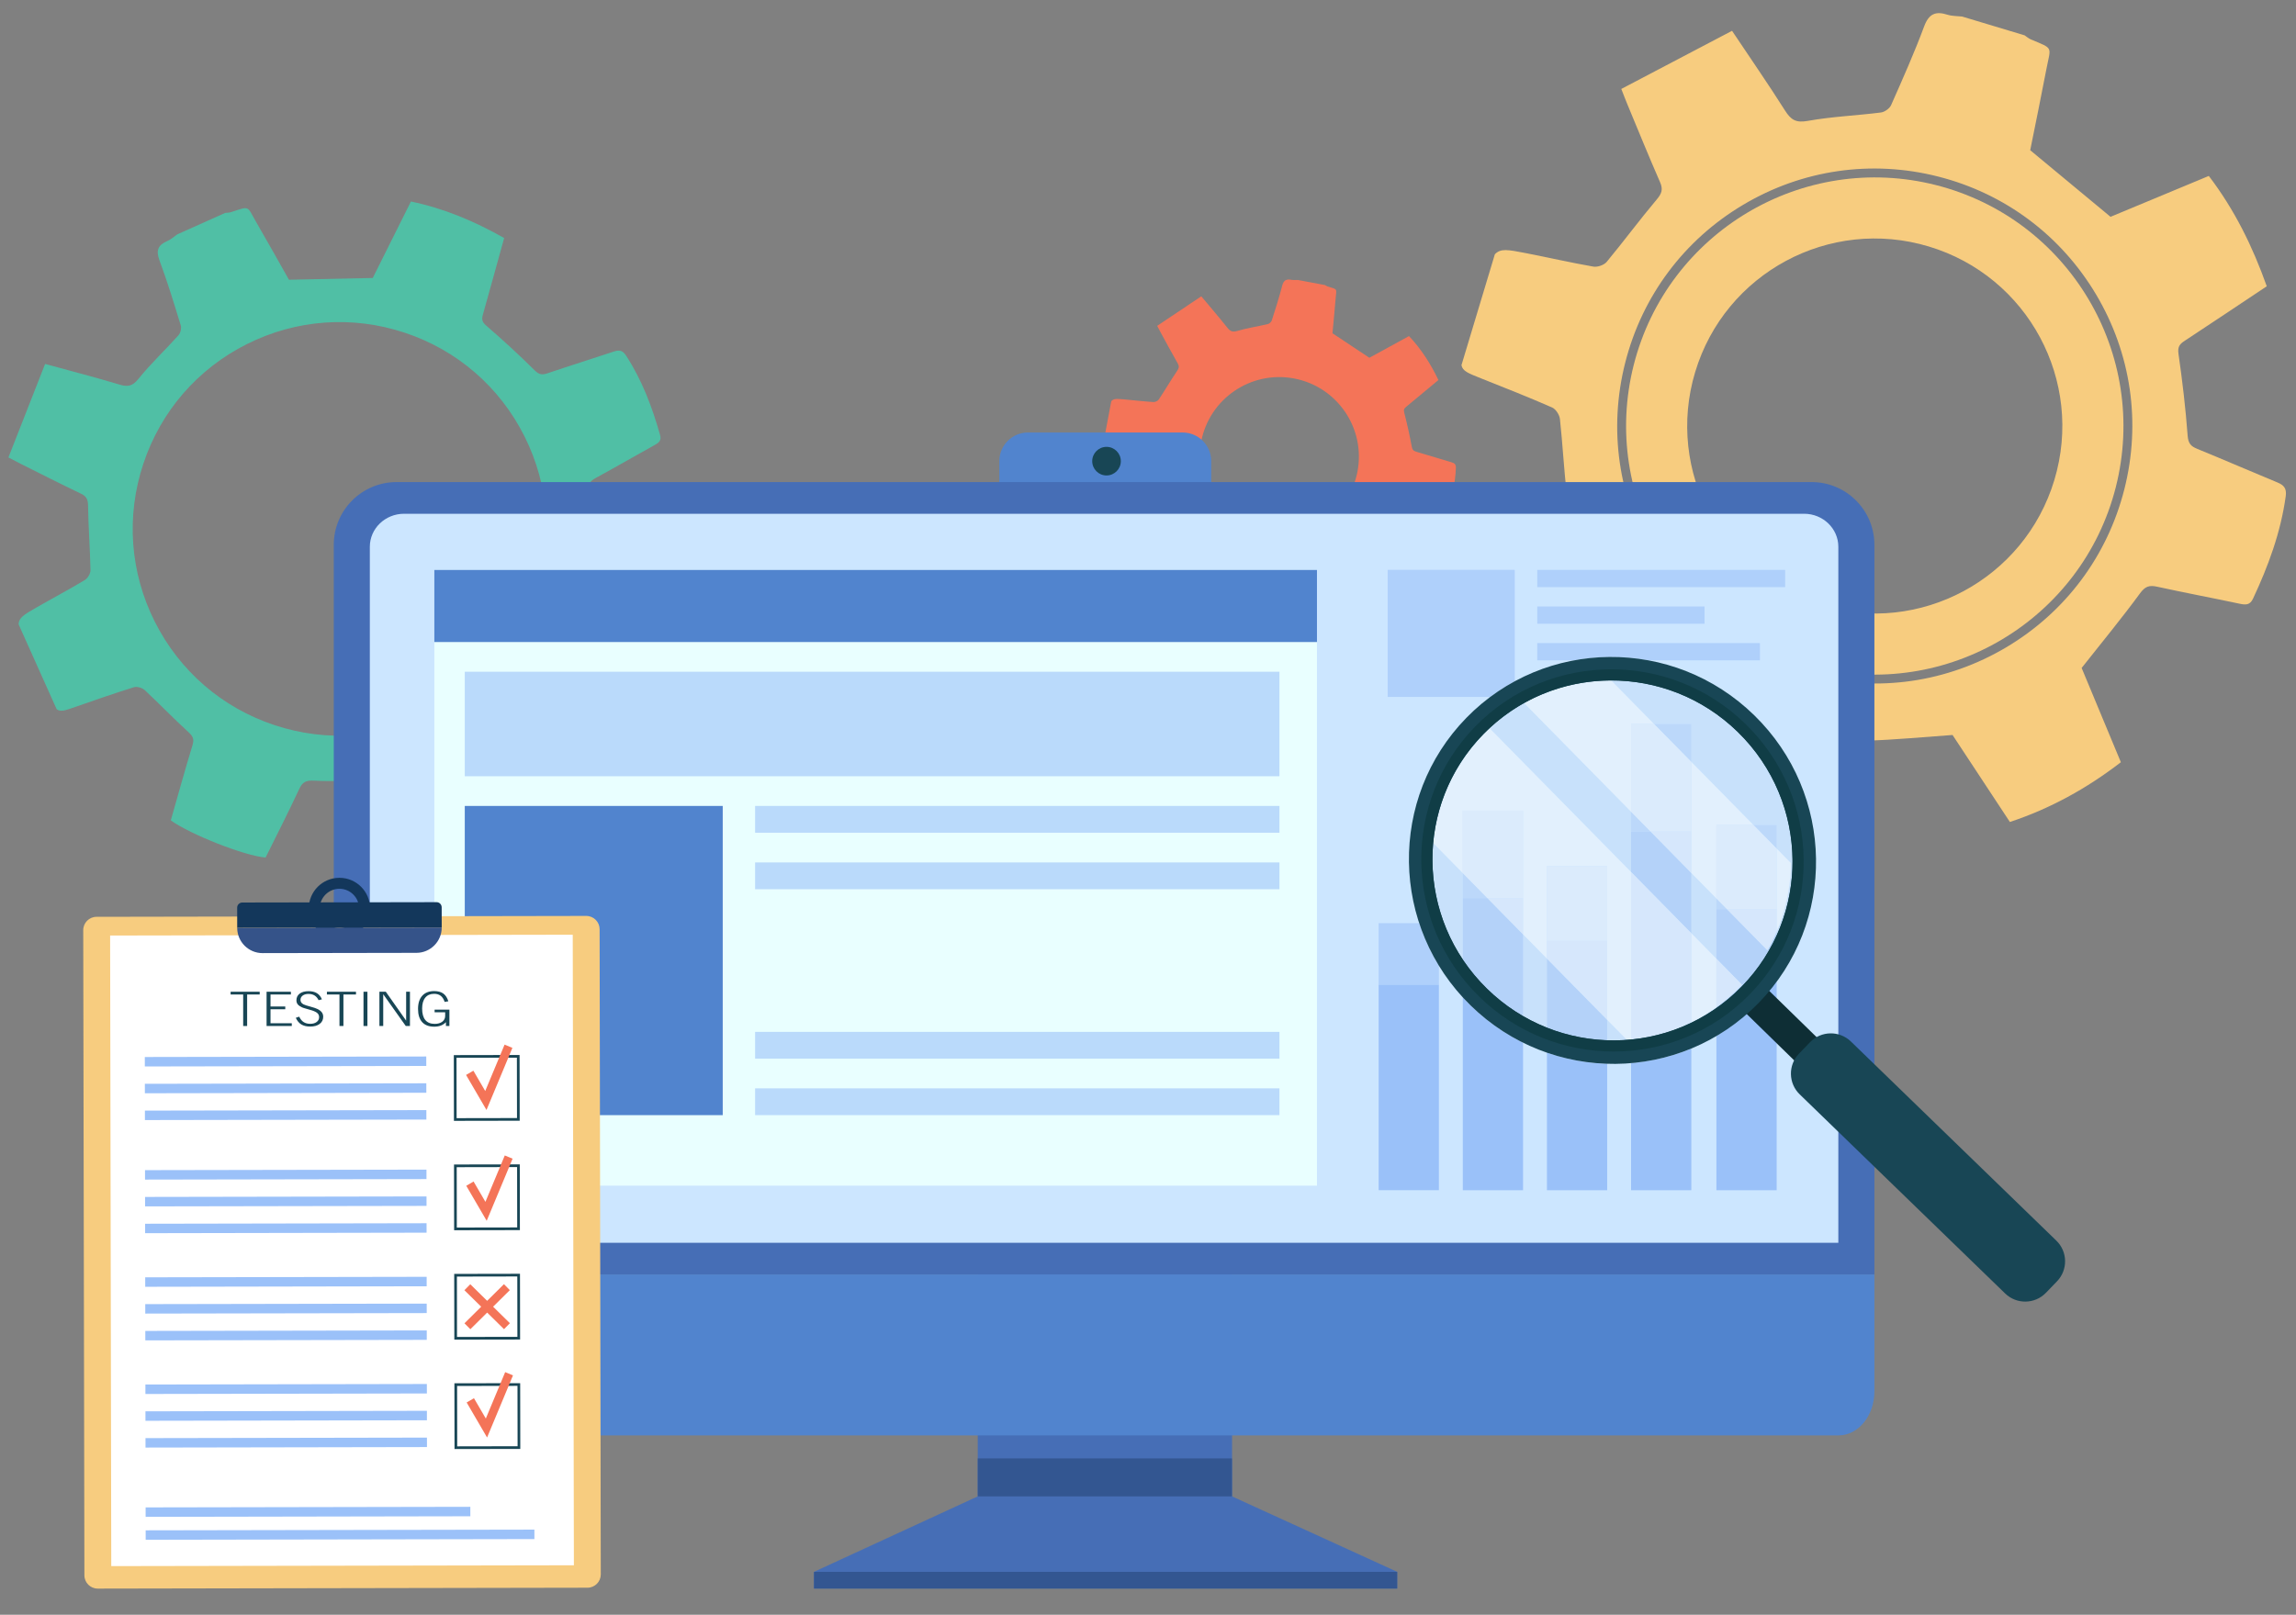 <?xml version="1.0" encoding="UTF-8"?>
<!DOCTYPE svg PUBLIC "-//W3C//DTD SVG 1.1//EN" "http://www.w3.org/Graphics/SVG/1.1/DTD/svg11.dtd">
<!-- Creator: CorelDRAW 2020 (64-Bit) -->
<svg xmlns="http://www.w3.org/2000/svg" xml:space="preserve" width="1002.95mm" height="705.556mm" version="1.1" style="shape-rendering:geometricPrecision; text-rendering:geometricPrecision; image-rendering:optimizeQuality; fill-rule:evenodd; clip-rule:evenodd"
viewBox="0 0 100294.72 70555.56"
 xmlns:xlink="http://www.w3.org/1999/xlink"
 xmlns:xodm="http://www.corel.com/coreldraw/odm/2003">
 <rect x="0" y="0" width="100294.72" height="70555.56" fill="#808080" stroke="none"/>
 <defs>
  <style type="text/css">
   <![CDATA[
    .fil16 {fill:#0E2E35;fill-rule:nonzero}
    .fil23 {fill:#103D46;fill-rule:nonzero}
    .fil13 {fill:#13375B;fill-rule:nonzero}
    .fil6 {fill:#184655;fill-rule:nonzero}
    .fil5 {fill:#335691;fill-rule:nonzero}
    .fil14 {fill:#355389;fill-rule:nonzero}
    .fil4 {fill:#466EB6;fill-rule:nonzero}
    .fil1 {fill:#50BFA5;fill-rule:nonzero}
    .fil3 {fill:#5184CE;fill-rule:nonzero}
    .fil10 {fill:#9AC1F9;fill-rule:nonzero}
    .fil15 {fill:#9BC1F9;fill-rule:nonzero}
    .fil9 {fill:#AFD0FB;fill-rule:nonzero}
    .fil19 {fill:#B4D2F9;fill-rule:nonzero}
    .fil11 {fill:#BADAFB;fill-rule:nonzero}
    .fil18 {fill:#BCD8FA;fill-rule:nonzero}
    .fil17 {fill:#C8E1FB;fill-rule:nonzero}
    .fil7 {fill:#CCE6FF;fill-rule:nonzero}
    .fil22 {fill:#D6E7FC;fill-rule:nonzero}
    .fil21 {fill:#DBEBFC;fill-rule:nonzero}
    .fil20 {fill:#E2F0FD;fill-rule:nonzero}
    .fil8 {fill:#E9FFFF;fill-rule:nonzero}
    .fil2 {fill:#F47458;fill-rule:nonzero}
    .fil0 {fill:#F7CC7F;fill-rule:nonzero}
    .fil12 {fill:white;fill-rule:nonzero}
   ]]>
  </style>
 </defs>
 <g id="Layer_x0020_1">
  <path class="fil0" d="M74049.55 16254.32l0.74 -0.07c1303.05,-4332.31 5872.24,-6787.56 10204.85,-5483.92 4332.62,1303.79 6787.41,5872.68 5483.63,10205.07l0 0c-1303.79,4332.39 -5872.25,6787.64 -10204.85,5483.92 -4332.62,-1303.64 -6787.41,-5872.61 -5484.37,-10205zm-2682.49 -314.74c-1475.1,5804.82 2047.65,11727.42 7852.4,13202.52 5804.76,1475.18 11726.68,-2047.35 13202.53,-7852.02 1475.11,-5804.75 -2047.65,-11727.35 -7852.39,-13202.46 -5804.76,-1475.17 -11727.43,2047.28 -13202.54,7851.96z"/>
  <path class="fil0" d="M70994.03 15844.86c740.14,-2911.57 2569.01,-5360.73 5151.37,-6896.35 2581.62,-1535.62 5607.48,-1973.86 8519.13,-1233.93 2911.64,739.92 5360.5,2569.31 6896.43,5151.31 1535.17,2581.98 1973.48,5607.4 1234.07,8518.97 -740.14,2911.57 -2569.75,5360.73 -5151.37,6896.35 -2582.37,1535.63 -5607.48,1973.79 -8519.13,1233.94 -2911.64,-739.93 -5360.51,-2569.39 -6896.43,-5151.3 -1535.92,-2582 -1973.48,-5607.41 -1234.07,-8518.99zm-7153.57 111.55c51.26,259.43 286.28,350.05 865.64,579.88 1036.28,411.09 2073.23,822.33 3094.46,1269.31 160.93,70.38 321.12,320.75 341.15,503.27 117.92,1085.08 170.58,2177.58 299.62,3261.03 40.04,335.73 7.41,514.24 -294.43,703.88 -1205.89,757.8 -2391.09,1549.49 -3570.59,2320.12 294.73,1264.92 1780.66,4108.12 2574.57,4903.23 1251.14,-526.42 2537.13,-1044.81 3801.61,-1612.98 393.81,-176.8 594.8,-142.84 922.59,170.65 760.17,727.02 1590.06,1386.93 2427.36,2026.36 338.93,258.98 520.63,461.96 410.12,928.45 -284.78,1209.3 -496.14,2435.67 -760.91,3650.01 -71.19,326.32 -8.9,530.41 312.97,630.17 1516.63,469.37 3033.28,936.6 4549.17,1405.39 373.04,115.17 430.14,-191.34 522.85,-410.64 471.68,-1110.9 948.55,-2219.78 1381.66,-3345.35 162.42,-422.59 381.2,-561.72 840.28,-576.11 1214.78,-38.11 2427.35,-155.44 3734.11,-247.85 773.52,1173.63 1626.39,2469.33 2503.75,3801.16 1761.37,-583.07 3346.98,-1456.12 4848.78,-2610.99 -594.04,-1429.2 -1189.57,-2858.98 -1713.91,-4119.02 899.6,-1139.52 1756.19,-2176.55 2549.73,-3259.77 229.16,-313.49 409.39,-365.1 754.24,-289.39 1196.26,262.77 2400.66,488.22 3599.14,742.75 258.83,55.03 448.69,65.04 581.44,-217.96 670.44,-1429.94 1211.08,-2897.04 1429.87,-4473.9 48.94,-351.46 -77.88,-490.21 -367.11,-609.84 -1165.84,-481.39 -2322.05,-985.11 -3489.38,-1461.68 -283.3,-115.48 -401.23,-235.48 -427.18,-580.4 -89,-1196.7 -229.9,-2391.02 -400.48,-3579.05 -43.76,-303.47 52.65,-421.54 266.25,-562.22 1190.31,-783.84 2374.7,-1576.42 3590.97,-2386.28 -617.03,-1733.27 -1404.64,-3342.09 -2532.67,-4821.42 -1458.04,606.8 -2906.45,1209.6 -4292.56,1786.44 -1168.07,-968.73 -2299.06,-1906.73 -3508.66,-2910.46 214.33,-1069.81 470.2,-2300.47 705.29,-3535.14 192.82,-1013.29 338.18,-880.09 -680.08,-1307.27 -97.15,-40.79 -179.47,-116.81 -268.47,-176.44 -909.97,-274.02 -1821.45,-547.99 -2731.42,-822.02 -212.86,-24.1 -436.08,-15.27 -636.33,-78.76 -521.37,-165.16 -815.05,-46.65 -1022.71,511.57 -433.11,1163.33 -938.9,2300.11 -1441.73,3435.7 -66.01,148.76 -282.56,303.84 -445.72,324.53 -1064.98,134.82 -2145.54,177.62 -3199.4,367.55 -516.18,92.92 -732.73,-48.05 -987.85,-450.24 -721.61,-1140.48 -1490.69,-2251.37 -2316.11,-3486.71 -1633.08,857.54 -3226.84,1694.04 -4837.67,2540.09 126.82,321.05 195.79,506.98 272.92,690.3 470.2,1130.33 930.75,2265.1 1421.71,3386.67 138.69,318.53 68.23,497.48 -149.81,756.61 -749.05,890.26 -1441,1828.72 -2184.11,2724.23 -115.69,138.92 -400.48,236.44 -581.44,205.07 -989.34,-171.91 -1969.03,-398.56 -2955.32,-590.19 -797.85,-155.07 -1094.8,-209.81 -1347.4,50.73l-1458.8 4846.93z"/>
  <path class="fil1" d="M6758.85 27158.9c-1081.37,-2156.95 -1257.95,-4605.9 -497.34,-6895.69 760.55,-2289.79 2367.3,-4146.31 4524.25,-5227.69 2156.9,-1081.29 4605.91,-1257.95 6895.7,-497.33 2289.79,760.54 4146.39,2367.36 5227.68,4524.33 1081.31,2156.95 1257.89,4605.9 497.34,6895.61 -760.61,2289.87 -2367.36,4146.39 -4524.32,5227.69 -2156.89,1081.29 -4605.84,1257.95 -6895.62,497.41 -2289.86,-760.62 -4146.39,-2367.36 -5227.69,-4524.33zm-4285.22 3828.38c167.46,130.6 357.61,62.23 830.26,-102.79 845.53,-295.32 1691.44,-590.63 2546.39,-856.06 134.6,-41.75 363.85,25.88 471.83,126.22 642.1,596.79 1248.24,1232.59 1896.13,1822.63 200.9,182.9 274.84,308.45 191.26,582.27 -333.95,1094.2 -637.29,2197.82 -948.47,3286.09 844.05,612.66 3240.86,1558.25 4141.05,1623.72 483.02,-977.39 991.56,-1968.43 1460.5,-2977.87 145.94,-314.23 285.89,-399.29 649.74,-381.27 844.13,41.61 1694.62,6.31 2539.49,-45.83 342.19,-21.14 558.67,7.04 737.12,348.19 462.62,884.03 978.88,1739.94 1456.56,2616.33 128.37,235.69 273.36,327.14 521.51,218.12 1167.33,-512.03 2333.84,-1025.6 3500.94,-1538 286.95,-125.93 160.72,-342.11 101.83,-524.34 -297.99,-922.14 -591.08,-1846.36 -919.62,-2757.6 -123.41,-342.2 -64.07,-541.32 207.14,-791.47 717.82,-661.83 1392.41,-1370.54 2137.38,-2113.65 1086.35,306.3 2285.78,644.48 3518.6,992.08 762.77,-1279.9 1266.86,-2643.85 1571.88,-4134.68 -1112.59,-555.17 -2225.48,-1110.59 -3206.29,-1599.99 -52.81,-1164.88 -77.8,-2244.84 -165.39,-3319.77 -25.43,-311.11 56.81,-437.11 305.93,-572.32 864.52,-469.29 1714.36,-965.6 2575.76,-1440.84 186.15,-102.78 306.82,-196.6 238.59,-438.15 -344.57,-1220.73 -787.4,-2395.99 -1483.72,-3468.25 -155.22,-239.02 -304.73,-256.97 -543.46,-177.39 -960.86,320.39 -1927.8,622.38 -2887.25,946.77 -232.42,78.54 -367.4,68.01 -564.38,-128.01 -683.11,-679.85 -1396.49,-1331.08 -2124.92,-1962.5 -186.08,-161.39 -189.56,-283.68 -133.8,-481.4 310.6,-1101.62 613.04,-2205.46 926.15,-3336.9 -1285.99,-727.98 -2609.87,-1290.96 -4072.52,-1596.29 -566.23,1134.78 -1128.91,2262.36 -1667.41,3341.35 -1218.5,25.74 -2398.21,50.66 -3660.69,77.28 -432.22,-762.33 -923.78,-1644.19 -1430.02,-2517.54 -415.53,-716.78 -257.26,-712.2 -1100.06,-436.46 -80.39,26.27 -170.35,23.45 -255.87,34.12 -696.97,312.31 -1393.89,624.6 -2090.8,936.83 -141.95,97.31 -272.85,219.98 -427.85,286.8 -403.37,173.68 -519.36,399.95 -351.98,848.12 348.71,933.94 639.14,1890.12 930.68,2844.24 38.11,124.96 -11.8,332.92 -100.12,431.33 -576.1,641.96 -1209.46,1235.77 -1749.81,1905.25 -264.31,327.65 -470.19,356.14 -836.19,245.78 -1037.91,-313.12 -2088.73,-583.52 -3239.59,-899.6 -540.87,1379.35 -1068.63,2724.9 -1602.23,4085.57 245.63,128.38 385.8,204.62 528.49,275.74 880.02,439.05 1756.18,886.03 2643.84,1309.12 252.01,120.15 302.96,266.11 306.74,538.06 13.13,934.46 86.41,1868.02 105.84,2802.56 2.96,144.91 -118.67,353.9 -244.97,429.85 -691.2,415.75 -1405.32,793.32 -2104.97,1195.43 -566.08,325.28 -775.08,448.09 -791.62,739.18l1662.37 3709.94z"/>
  <path class="fil2" d="M52466.65 19310.66c355.17,-1886.86 2172.54,-3128.57 4059.18,-2773.56 1887.01,355.03 3128.43,2172.4 2773.7,4059.18l0 0c-355.17,1886.86 -2172.54,3128.57 -4059.17,2773.56 -1887.01,-355.02 -3128.8,-2172.39 -2773.71,-4059.18l0 0zm-3924.41 -1776.95l-396.85 2110.98c32.93,107.17 136.24,134.75 391.14,205.66 455.73,126.82 911.91,253.64 1362.67,396.25 71.2,22.47 150.4,120.97 166.87,197.05 98.79,452.55 169.9,911.17 273.22,1362.52 32.18,139.88 26.47,216.63 -92.56,310.23 -474.94,374.16 -939.13,761.51 -1402.2,1139.82 181.4,520.47 936.46,1653.31 1307.27,1953.01 504.38,-278.41 1023.68,-555.11 1531.55,-851.76 158.04,-92.26 244.51,-87 396.84,30.48 353.54,272.55 733.18,513.65 1115.49,745.79 155,93.96 240.36,171.46 215.07,373.26 -65.78,523.06 -99.89,1050.07 -156.93,1574.41 -15.27,140.91 20.33,224.26 160.79,251.85 660.49,129.79 1321.73,258.61 1982.67,388.18 162.27,31.81 172.58,-100.05 202.03,-196.91 148.92,-489.92 300.43,-979.33 432.45,-1473.77 49.76,-185.7 135.49,-254.16 328.32,-280.93 511.27,-70.75 1017.59,-174.88 1564.84,-272.69 378.83,460.4 797.47,968.71 1227.62,1491.27 716.79,-325.36 1346.65,-765.22 1928.39,-1320.18 -315.34,-576.25 -630.68,-1152.79 -908.5,-1660.89 328.32,-521.37 642.92,-997.5 928.75,-1490.31 83.06,-142.62 156.55,-172.5 305.4,-156.11 516.62,57.04 1035.17,97.96 1552.17,151.37 111.76,11.56 192.08,7.27 235.38,-118.14 218.49,-633.58 380.76,-1277.02 402.19,-1952.2 4.6,-150.48 -55.1,-203.36 -182.59,-240.81 -513.51,-150.7 -1024.05,-311.11 -1537.99,-459.66 -124.74,-35.97 -180.22,-81.28 -206.62,-225.68 -91.52,-500.97 -204.39,-998.54 -330.32,-1492.09 -32.11,-126.16 3.48,-180.29 87.29,-249.27 466.85,-384.31 930.67,-772.18 1407.91,-1168.66 -338.7,-703.58 -743.19,-1346.94 -1285.84,-1920.45 -587.82,321.72 -1172.15,641.28 -1730.89,947.14 -536.5,-356.14 -1055.79,-701.07 -1611.5,-1070.1 42.13,-461.08 94.56,-991.93 138.17,-1523.46 35.97,-436.31 103.31,-386.62 -345.53,-521.07 -42.87,-12.84 -81.13,-41.16 -121.33,-62.3 -396.47,-74.61 -792.95,-149.29 -1189.8,-223.83 -28.25,-0.22 -57.03,0.97 -85.73,2.23 -63.11,2.67 -126.23,5.34 -186.38,-6.82 -227.23,-46.28 -345.89,16.98 -408.26,261.86 -130.16,510.4 -292.43,1012.86 -453.51,1514.72 -21.43,65.7 -105.61,140.91 -173.69,156.92 -443.56,104.87 -897.45,171.62 -1333.68,299.26 -213.59,62.44 -311.19,12.74 -436.66,-145.51 -356.29,-448.84 -730.59,-882.99 -1134.64,-1367.06 -650.62,435.49 -1285.09,860.15 -1926.83,1289.7 67.71,129.78 105.61,205.14 146.19,279 249.47,455.81 494.81,913.92 752.3,1365.05 73.12,128.16 51.32,206.84 -29.07,326.02 -275.88,409.39 -525.82,836.48 -799.03,1247.87 -42.5,63.78 -158.05,117.77 -235.76,112.66 -425.12,-27.97 -849.18,-79.43 -1273.91,-115.92 -343.67,-29.52 -471.45,-39.24 -566.38,82.02z"/>
  <path class="fil3" d="M51658.05 18897.87l-6753.66 0c-691.14,0 -1251.73,560.37 -1251.73,1251.58l0 2212.8c0,691.14 560.59,1251.51 1251.73,1251.51l6753.66 0c691.13,0 1251.36,-560.37 1251.36,-1251.51l0 -2212.8c0,-691.21 -560.23,-1251.58 -1251.36,-1251.58z"/>
  <polygon class="fil4" points="42711.23,65383.95 35558.12,68681.15 35558.12,69411.32 61032.28,69411.32 61032.28,68681.15 53814.87,65383.95 "/>
  <polygon class="fil4" points="42711.23,65390.02 53819.02,65390.02 53819.02,51252.52 42711.23,51252.52 "/>
  <path class="fil4" d="M81878.22 55687.48l0 -31880.31c0,-1514.78 -1228.14,-2742.7 -2742.56,-2742.7l-61813.08 0c-1514.7,0 -2742.7,1227.92 -2742.7,2742.7l0 31880.31 67298.34 0z"/>
  <polygon class="fil5" points="35558.12,69411.32 61032.36,69411.32 61032.36,68681.15 35558.12,68681.15 "/>
  <polygon class="fil5" points="42711.23,65383.95 53814.87,65383.95 53814.87,63725 42711.23,63725 "/>
  <path class="fil3" d="M14579.88 55687.48l0 5108.8c0,1062.32 702.4,1923.79 1568.92,1923.79l64160.86 0c866.23,0 1568.56,-861.47 1568.56,-1923.79l0 -5108.8 -67298.34 0z"/>
  <path class="fil6" d="M48960.15 20150.34c0,345.08 -279.75,624.82 -624.98,624.82 -345.15,0 -624.52,-279.74 -624.52,-624.82 0,-345.01 279.37,-624.75 624.52,-624.75 345.23,0 624.98,279.74 624.98,624.75z"/>
  <path class="fil7" d="M80302.99 54302.93l0 -30410.61c0,-797.18 -669.7,-1443.45 -1495.14,-1443.45l-61157.17 0c-825.88,0 -1495.35,646.27 -1495.35,1443.45l0 30410.61 64147.66 0z"/>
  <polygon class="fil8" points="18972.34,51807.04 57528.07,51807.04 57528.07,24903.83 18972.34,24903.83 "/>
  <polygon class="fil3" points="18972.34,28053.76 57528.07,28053.76 57528.07,24903.88 18972.34,24903.88 "/>
  <path class="fil9" d="M60222.94 52005.27l0 -11667.35 1771.02 0c212.03,643.74 499.04,1267.53 860.73,1859.12l0 830.04 -2631.75 0 0 8978.19z"/>
  <path class="fil10" d="M73881.2 52005.27l-2632.05 0 0 -5551.26c898.85,-76.53 1787.33,-289.31 2632.05,-637.95l0 6189.21z"/>
  <path class="fil10" d="M70205.67 52005.27l-2632.05 0 0 -6008.18c853.62,294.66 1741.35,456.18 2632.05,484.52l0 5523.66zm-401.22 -6574.93c-759.44,-65.41 -1511.45,-240.66 -2230.83,-525.81l0 0c719.38,285.15 1472.14,460.4 2230.83,525.81z"/>
  <path class="fil10" d="M77609.38 52005.27l-2632.05 0 0 -6734.9c635.39,-374.86 565.38,-783.34 573.58,-773.39 0,0 1216.72,-2531.47 2058.47,-1599.98l0 9108.27zm0 -5682.9l-1241.49 -989.63 -0.74 0.45c-19.29,-62.01 -223.23,-730.21 -233.62,-849.62 0,-6.89 -2.22,-14.16 -4.44,-21.43 59.32,-48.95 117.91,-99.08 175.76,-149.59l1304.53 1273.53 0 736.29zm0 -2707.84l-318.9 -311.56c110.51,-133.12 216.55,-268.25 318.9,-405.97l0 717.53zm-1558.91 -475.68c2.23,-2.3 5.19,-4.97 7.41,-7.27 -2.22,2.3 -5.18,4.97 -7.41,7.27z"/>
  <path class="fil10" d="M66530.37 52005.27l-2631.76 0 0 -8424.78c111.02,121.26 226.57,240.29 345.53,356.64 691.57,675.41 1464.57,1216.5 2286.23,1623.37l0 6444.77zm0 -7606.24c-520.85,-301.56 -1015.29,-667.77 -1471.48,-1098.29 456.19,430.52 950.63,796.37 1471.48,1098.29l0 0zm-1544.16 -1167.55c0,-0.37 0.37,0 0,-0.37 0.37,0.37 0,0 0,0.37z"/>
  <polygon class="fil10" points="60222.94,52005.27 62854.65,52005.27 62854.65,43027.08 60222.94,43027.08 "/>
  <polygon class="fil11" points="20302.54,33918.51 55889.73,33918.51 55889.73,29350.9 20302.54,29350.9 "/>
  <polygon class="fil11" points="32984.51,36386.37 55889.73,36386.37 55889.73,35215.71 32984.51,35215.71 "/>
  <polygon class="fil3" points="20302.54,48726.07 31570.52,48726.07 31570.52,35215.77 20302.54,35215.77 "/>
  <path class="fil11" d="M55889.8 38854.29c-7663.14,0 -15251.45,0 -22905.29,0l0 -1170.59 22905.29 0 0 1170.59z"/>
  <path class="fil11" d="M55889.8 46258.08l-22905.29 0 0 -1170.6c7622.83,0 15256.32,0 22905.29,0l0 1170.6z"/>
  <polygon class="fil11" points="32984.51,48726.07 55889.73,48726.07 55889.73,47555.43 32984.51,47555.43 "/>
  <path class="fil0" d="M4216.61 40060.48l21393.26 -38.64c321.28,-0.37 582.19,259.5 582.77,580.92l50.74 28189.75c0.58,321.45 -259.35,582.07 -580.63,582.81l-21393.33 38.69c-321.28,0.38 -582.18,-259.49 -582.78,-580.94l-50.72 -28189.74c-0.6,-321.43 259.35,-582.04 580.69,-582.85z"/>
  <polygon class="fil12" points="4810.44,40878.28 25018.94,40841.94 25068.55,68395.27 4860.06,68431.63 "/>
  <path class="fil13" d="M19293.62 39644.13c-0.23,-124 -100.86,-224.2 -224.79,-223.83l-8485.16 15.28c-123.92,0 -224.19,100.64 -223.97,224.64l1.56 882.1 8933.91 -16.09 -1.55 -882.1z"/>
  <path class="fil13" d="M14828.25 40551.88c-473.97,0.75 -858.89,-382.67 -859.77,-856.43 -0.82,-474.2 382.68,-859.18 856.65,-859.92 473.99,-0.75 858.89,382.68 859.78,856.8 0.88,473.83 -382.68,858.82 -856.66,859.55zm-3.93 -2196.19c-739.11,1.12 -1337.16,601.54 -1335.83,1340.5 1.34,738.96 601.55,1337.09 1340.65,1335.53 739.03,-1.11 1337.09,-601.17 1335.76,-1340.5 -1.34,-738.96 -601.54,-1337.08 -1340.58,-1335.53z"/>
  <path class="fil14" d="M19156.19 39437.5c80.62,34.06 137.28,113.62 137.43,206.63l1.55 882.1 -8933.91 16.09c1.11,610.74 497.26,1105.18 1108.29,1104.07l6721.33 -11.87c611.03,-1.19 1105.41,-497.49 1104.29,-1108.29l-1.55 -882.1c-0.15,-93.01 -56.81,-172.57 -137.43,-206.63z"/>
  <path class="fil15" d="M10583.67 39435.58l0 0c-77.5,0 -145.73,39.38 -185.93,99.15 40.2,-59.77 108.43,-99.15 185.93,-99.15z"/>
  <path class="fil15" d="M10369.63 39593.63c4.39,-14.17 10.09,-27.53 16.92,-40.57 -6.83,13.04 -12.53,26.4 -16.92,40.57z"/>
  <path class="fil6" d="M19946.02 48857.72l2637.92 -4.67 -4.75 -2637.84 -2637.91 4.67 4.74 2637.84zm2755.62 112.5l-2872.79 5.34 -5.19 -2872.86 2872.78 -5.33 5.2 2872.85z"/>
  <path class="fil6" d="M19954.63 53637.75l2637.91 -4.52 -4.67 -2638.28 -2637.98 4.96 4.74 2637.84zm2755.61 112.58l-2872.79 4.97 -5.19 -2872.41 2872.78 -5.41 5.2 2872.85z"/>
  <path class="fil6" d="M19963.24 58417.94l2637.98 -4.59 -4.75 -2638.21 -2637.91 4.89 4.68 2637.91zm2755.6 112.51l-2872.78 4.97 -5.19 -2872.49 2872.78 -5.35 5.19 2872.87z"/>
  <path class="fil6" d="M19971.91 63198.06l2637.91 -4.97 -4.75 -2637.92 -2637.9 5.05 4.74 2637.84zm2755.53 112.5l-2872.78 4.97 -5.19 -2872.86 2872.78 -4.89 5.19 2872.78z"/>
  <polygon class="fil15" points="6326.4,46599.08 18621.03,46576.9 18620.29,46163.59 6325.66,46185.77 "/>
  <polygon class="fil15" points="6328.56,47770.11 18623.11,47747.86 18622.44,47334.55 6327.75,47356.43 "/>
  <polygon class="fil15" points="6330.63,48941.15 18625.26,48918.9 18624.52,48505.22 6329.9,48527.4 "/>
  <polygon class="fil15" points="6335.31,51542.57 18629.93,51520.4 18629.18,51106.71 6334.56,51128.96 "/>
  <polygon class="fil15" points="6337.46,52713.24 18632.08,52691.44 18631.34,52277.75 6336.72,52299.92 "/>
  <polygon class="fil15" points="6339.54,53884.27 18634.16,53862.02 18633.41,53448.79 6338.79,53470.96 "/>
  <polygon class="fil15" points="6343.76,56226.27 18638.38,56204.09 18637.64,55790.42 6343.02,55812.59 "/>
  <polygon class="fil15" points="6345.92,57396.94 18640.46,57375.13 18639.79,56961.45 6345.09,56983.63 "/>
  <polygon class="fil15" points="6347.99,58567.9 18642.54,58545.72 18641.87,58132.41 6347.25,58154.66 "/>
  <polygon class="fil15" points="6352.22,60909.97 18646.84,60887.72 18646.09,60474.12 6351.4,60496.29 "/>
  <polygon class="fil15" points="6354.29,62081.01 18648.91,62058.76 18648.18,61645.08 6353.55,61667.25 "/>
  <polygon class="fil15" points="6356.36,63251.6 18651.06,63229.43 18650.25,62816.12 6355.63,62838.29 "/>
  <polygon class="fil15" points="6361.85,66279.02 20545.49,66253.43 20544.82,65840.12 6361.12,65865.71 "/>
  <polygon class="fil15" points="6363.63,67280.92 23344.41,67250.29 23343.66,66836.98 6362.89,66867.59 "/>
  <polygon class="fil2" points="21251,48500.62 20358.89,46969.9 20678.1,46783.89 21195.98,47672.52 22041.29,45644.3 22382.37,45786.62 "/>
  <polygon class="fil2" points="21259.75,53343.11 20367.64,51812.75 20686.84,51626.74 21204.72,52515 22050.03,50487.15 22391.11,50629.11 "/>
  <polygon class="fil2" points="21276.82,62811.52 20384.63,61280.79 20703.9,61094.79 21221.71,61982.97 22067.1,59955.12 22408.17,60097.15 "/>
  <polygon class="fil2" points="22270.74,56372.08 22013.48,56112.21 21279.41,56839.75 20542.75,56114.96 20286.44,56375.56 21019.77,57096.88 20288.95,57821.3 20546.23,58080.8 21280.3,57353.25 22016.96,58078.13 22273.27,57817.51 21539.94,57096.13 "/>
  <polygon class="fil6" points="10622.68,44831.02 10622.68,43454.56 10074.1,43454.56 10074.1,43333.97 11344.14,43333.97 11344.14,43454.56 10795.55,43454.56 10795.55,44831.02 "/>
  <polygon class="fil6" points="12745.75,44710.51 12745.75,44831.02 11644.72,44831.02 11644.72,43333.97 12706.89,43333.97 12706.89,43454.56 11816.41,43454.56 11816.41,43978.82 12461.04,43978.82 12461.04,44099.33 11816.41,44099.33 11816.41,44710.51 "/>
  <path class="fil6" d="M12921.15 44472.89l148.99 -49.77c50.14,106.74 114.21,185.64 192.31,236.52 78.09,50.87 173.91,76.16 287.45,76.16 116.88,0 210.99,-26.4 282.41,-80.02 71.43,-53.18 107.17,-123.19 107.17,-210.47 0,-69.28 -23.43,-126.67 -70.16,-171.4 -46.79,-44.79 -126.08,-85.73 -237.99,-122.88 -60.96,-19.52 -141.79,-43.24 -242.44,-70.76 -100.56,-27.95 -165.08,-48.65 -193.49,-62 -89.36,-41.75 -152.85,-86.1 -190.3,-133.56 -37.6,-47.09 -56.44,-105.62 -56.44,-174.88 0,-124.37 47.17,-221.97 141.58,-293.17 94.33,-71.2 224.19,-106.8 389.5,-106.8 147,0 268.25,29.15 363.92,87.66 95.6,58.15 168.42,147.74 218.56,268.63l-145.36 37.52c-45.91,-93.37 -104.94,-162.26 -177.17,-206.62 -72.32,-44.42 -161.39,-66.59 -267.43,-66.59 -102.72,0 -186.01,23.73 -249.94,71.56 -63.86,48.21 -95.82,110.58 -95.82,187.49 0,57.84 20.69,106.79 62,146.54 41.38,39.83 105.46,72.39 192.31,97.23 33.37,9.94 81.8,24.11 145.28,41.31 182,50.2 299.4,89.59 351.98,118.66 84.33,44.35 145.44,93.37 183.48,146.18 37.98,53.17 57.04,115.61 57.04,187.92 0,130.83 -51.18,234.96 -153.44,312.68 -102.35,77.65 -240.74,116.29 -415.25,116.29 -157.01,0 -286.19,-31 -387.65,-93 -101.46,-62.01 -181.92,-158.79 -241.1,-290.43z"/>
  <polygon class="fil6" points="14828.69,44831.02 14828.69,43454.56 14280.11,43454.56 14280.11,43333.97 15550.15,43333.97 15550.15,43454.56 15001.57,43454.56 15001.57,44831.02 "/>
  <polygon class="fil6" points="15878.4,44831.02 16049.99,44831.02 16049.99,43333.98 15878.4,43333.98 "/>
  <polygon class="fil6" points="16740.18,43442.32 16740.18,44831.02 16573.53,44831.02 16573.53,43333.97 16852.83,43333.97 17740.94,44597.26 17740.94,43333.97 17907.5,43333.97 17907.5,44831.02 17724.62,44831.02 "/>
  <path class="fil6" d="M19479.4 44663.04c-61.78,66.23 -134.83,115.63 -219.16,148.11 -84.4,32.93 -182.51,49.39 -294.35,49.39 -229.68,0 -404.56,-66.6 -524.85,-198.97 -120.23,-132.83 -180.37,-324.91 -180.37,-576.33 0,-249.19 61.41,-441.27 184.14,-576.32 122.75,-135.5 296.44,-203.2 521.08,-203.2 166.13,0 298.95,35.96 398.33,107.46 99.31,71.63 172.88,184.07 220.41,337.96l-161.52 27.14c-40.13,-120.52 -97.53,-209.66 -172.29,-267.06 -74.68,-57.41 -170.58,-86.1 -287.45,-86.1 -167.02,0 -296.06,55.84 -387.06,167.61 -91,111.69 -136.46,270.17 -136.46,475.23 0,221.23 46.13,388.47 138.32,500.97 92.33,112.51 229.46,169.17 411.53,169.17 136.9,0 247.18,-32.19 330.69,-95.67 83.43,-63.93 125.26,-148.1 125.26,-252.6l0 -159.97 -461 0 0 -112.5 646.41 0 0 713.66 -151.66 0 0 -167.98z"/>
  <path class="fil9" d="M65096.8 30452.57l-4480.13 0 0 -5551.41 5551.26 0 0 4866.66c-369.63,200.09 -727.47,428.22 -1071.13,684.75z"/>
  <polygon class="fil9" points="67150.15,25655.47 77979.75,25655.47 77979.75,24901.15 67150.15,24901.15 "/>
  <polygon class="fil9" points="67150.15,27254.51 74458.67,27254.51 74458.67,26500.18 67150.15,26500.18 "/>
  <path class="fil9" d="M76878.14 28853.53l-4872.52 0c-536.95,-98.93 -1079.82,-148.4 -1623.44,-148.4 -542.87,0 -1085.75,49.47 -1621.21,148.4l-1610.82 0 0 -754.31 9727.99 0 0 754.31z"/>
  <path class="fil16" d="M76140.95 43166.36c167.61,-171.02 323.35,-347.83 468.71,-528.04l3108.18 3035.42c191.34,186.38 125.34,563.72 -146.85,842.27 -272.18,279.01 -647.43,353.61 -838.78,166.88l-3108.17 -3035.43c176.5,-149.29 350.04,-309.63 516.91,-481.1z"/>
  <path class="fil17" d="M70485.27 45459.86c-93.45,0 -186.9,-1.56 -279.6,-5.05l0 -894.33 864 877.86c-195.04,14.17 -389.36,21.52 -584.4,21.52zm-2911.65 -555.33c-356.73,-141.59 -706.04,-309.94 -1043.25,-505.5l0 -3574.3 1043.25 1060.83 0 3018.97zm-3675.01 -2975.73c-883.21,-1322.93 -1326.78,-2853.35 -1326.78,-4382.16 0,-237.99 10.76,-476.05 32.19,-712.92l1294.59 1315.65 0 3779.43z"/>
  <polygon class="fil18" points="63898.61,41928.8 63898.61,38149.37 64973.98,39243.12 63898.61,39243.12 "/>
  <path class="fil19" d="M70205.67 45454.81c-134.23,-4.52 -267.72,-12.97 -401.22,-24.47 -758.69,-65.41 -1511.45,-240.66 -2230.83,-525.81l0 -3018.97 2632.05 2674.92 0 894.33z"/>
  <path class="fil19" d="M66530.37 44399.03c-520.85,-301.92 -1015.29,-667.77 -1471.48,-1098.29 -24.1,-22.99 -48.57,-45.97 -72.68,-69.26 0,-0.37 0.37,0 0,-0.37 -8.81,-8.46 -18.01,-17.65 -27.14,-26.11l0 0c-404.93,-395.66 -758.54,-823.51 -1060.46,-1276.2l0 -2685.68 1075.37 0 1556.39 1581.61 0 3574.3z"/>
  <path class="fil17" d="M73881.2 44689.45l0 -16.84c383.42,-192.45 750.53,-415.98 1096.13,-667.76l0 42.13c-350.79,246.07 -717.9,460.32 -1096.13,642.47zm1096.13 -2795.88l-1096.13 -1114.37 0 -2636.35 1096.13 1114.44 0 2636.28zm2632.05 -1020.64l0 -179.09c295.17,-698.77 495.41,-1452.64 580.69,-2246.7 25.96,-245.34 40.8,-488.74 44.5,-730.59l-625.19 -635.2 0 -1033.31 -1016.03 0 -2712.15 -2756.43 0 -1656.88 -1630.11 0 -1872.62 -1903.18c2.96,0 5.94,0 9.65,0 0,0 0.73,0 0.73,0 0,0 0.74,0 0.74,0 1977.94,0.23 3961.8,741.64 5498.46,2228.61l0.75 0.52c3.71,4.23 7.41,8.08 12.6,12.31 4.45,4.37 8.9,9.12 13.36,13.49 1589.31,1551.87 2387.31,3606.56 2388.04,5658.51 0,1102.96 -231.38,2205.09 -693.42,3227.94zm-6360.23 -2768.72l-6176.83 -6278.73c-1012.25,941.57 -1782.59,2152.59 -2191.67,3536.1 345.97,-1196.26 982.81,-2325.99 1912.3,-3277.87 867.18,-887.74 1895.08,-1524.79 2993.52,-1910.07 -418.28,149.14 -821.73,333.28 -1205.22,549.18l4667.9 4744.88 0 2636.51z"/>
  <path class="fil18" d="M71249.15 38104.21l0 -2636.51 848.42 862 -848.42 0 0 1774.51zm2632.05 -4812.6l-1630.11 -1656.88 1630.11 0 0 1656.88z"/>
  <path class="fil18" d="M74977.33 41893.57l0 -2636.28 461.3 468.42 -461.3 0 0 2167.86zm2632.05 -4812.22l-1016.03 -1033.31 1016.03 0 0 1033.31z"/>
  <path class="fil19" d="M73061.7 45027.04c280.33,-102.57 553.99,-221.23 819.5,-354.43l0 16.84c-267.73,128.6 -541.4,241.1 -819.5,337.59zm819.5 -4247.84l-2632.05 -2674.99 0 -1774.51 848.42 0 1783.63 1813.15 0 2636.35z"/>
  <path class="fil19" d="M74977.33 44046.98l0 -42.13c400.48,-290.87 772.78,-619.19 1113.19,-980.07l-1113.19 -1131.21 0 -2167.86 461.3 0 1763.59 1792.82c150.56,-265.21 287.01,-540.35 407.16,-824.69l0 179.09c-364.88,807.12 -874.38,1564.85 -1528.5,2234.91l0 0c-7.42,7.64 -14.84,15.73 -23,23.74 -2.22,2.3 -5.18,4.97 -7.41,7.27 -335.96,340.18 -694.9,642.47 -1073.14,908.13z"/>
  <path class="fil20" d="M71069.67 45438.34l-864 -877.86 0 -6712.29 -2632.05 0 0 4037.37 -1043.25 -1060.83 0 -5404.04 -2631.76 0 0 2728.68 -1294.59 -1315.65c44.72,-496.75 136.98,-989.63 276.63,-1472.14 409.08,-1383.51 1179.42,-2594.53 2191.67,-3536.1l6176.83 6278.73 0 7318.49c-60.08,6.15 -120.14,11.12 -179.48,15.64zm2811.53 -765.73l0 -3893.41 1096.13 1114.37 0 2111.28c-345.6,251.78 -712.71,475.31 -1096.13,667.76z"/>
  <polygon class="fil21" points="67573.62,41885.56 67573.62,37848.19 70205.67,37848.19 70205.67,41111 67573.62,41111 "/>
  <polygon class="fil21" points="66530.37,39243.12 64973.98,39243.12 63898.61,38149.37 63898.61,35420.69 66530.37,35420.69 "/>
  <path class="fil22" d="M71249.15 45422.7l0 -7318.49 2632.05 2674.99 0 3893.41c-265.51,133.2 -539.17,251.86 -819.5,354.43 -588.86,203.95 -1197.73,335.96 -1812.55,395.66z"/>
  <polygon class="fil22" points="70205.67,44560.48 67573.62,41885.56 67573.62,41111 70205.67,41111 "/>
  <path class="fil22" d="M74977.33 44004.85l0 -2111.28 1113.19 1131.21c-340.41,360.88 -712.71,689.2 -1113.19,980.07z"/>
  <polygon class="fil22" points="66530.37,40824.73 64973.98,39243.12 66530.37,39243.12 "/>
  <path class="fil20" d="M77609.38 40693.84l0 -3612.49 625.19 635.2c-3.7,241.85 -18.54,485.25 -44.5,730.59 -85.28,794.06 -285.52,1547.93 -580.69,2246.7zm-2632.05 -1436.55l-1096.13 -1114.44 0 -4851.24 2712.15 2756.43 -1616.02 0 0 3209.25zm-3728.18 -3789.59l-4667.9 -4744.88c383.49,-215.9 786.94,-400.04 1205.22,-549.18 835.82,-293.54 1713.17,-440.82 2592,-442.09l1872.62 1903.18 -1001.94 0 0 3832.97z"/>
  <polygon class="fil21" points="73881.2,36329.7 72097.57,36329.7 71249.15,35467.7 71249.15,31634.73 72251.09,31634.73 73881.2,33291.61 "/>
  <polygon class="fil21" points="77609.38,39725.71 75438.63,39725.71 74977.33,39257.29 74977.33,36048.04 76593.35,36048.04 77609.38,37081.35 "/>
  <polygon class="fil22" points="73881.2,38142.85 72097.57,36329.7 73881.2,36329.7 "/>
  <path class="fil22" d="M77202.22 41518.53l-1763.59 -1792.82 2170.75 0 0 968.13c-120.15,284.34 -256.6,559.48 -407.16,824.69z"/>
  <path class="fil6" d="M64959.07 43205c-3117,-3044.25 -3191.24,-8023.42 -166.12,-11121.29 3025.41,-3097.79 8004.73,-3141.33 11121.81,-97.23 3117.07,3044.18 3191.97,8023.12 166.12,11121.36 -3025.12,3097.87 -8004.43,3141.04 -11121.81,97.16zm-714.93 732.13c3523.79,3441.48 9153.51,3392.09 12573.92,-110.2 3420.41,-3501.98 3335.86,-9130.97 -187.63,-12572.51 -3524.23,-3441.55 -9153.96,-3392.3 -12574.15,109.91 -3420.03,3502.14 -3335.86,9131.34 187.86,12572.8z"/>
  <path class="fil23" d="M70488.23 45946.59c-2112.9,0 -4232.26,-796.73 -5868.24,-2394.43 -3310.27,-3232.55 -3389.1,-8520.09 -176.42,-11809.68 1624.9,-1663.7 3780.46,-2497.81 5942.32,-2497.81 2112.91,0 4232.49,796.81 5867.78,2394.59 3310.65,3232.69 3389.27,8520.01 176.52,11809.58 -1624.18,1663.85 -3780.1,2497.75 -5941.96,2497.75zm-7916.4 -8399.95c0,2051.59 798.3,4106.19 2387.24,5658.36 1541.04,1504.77 3536.39,2254.86 5526.2,2254.86 2035.78,0 4065.62,-785.69 5595.61,-2352.02 1483.26,-1518.86 2221.92,-3489.67 2221.92,-5462.85l0 0c-0.73,-2051.95 -798.73,-4106.64 -2388.04,-5658.51 -4.46,-4.37 -8.91,-9.12 -13.36,-13.49 -5.19,-4.23 -8.89,-8.08 -12.6,-12.31l-0.75 -0.52c-1537.4,-1487.2 -3520.52,-2228.54 -5498.46,-2228.61 0,0 -0.74,0 -0.74,0l0 0c-2.96,0 -6.67,0 -10.38,0 -878.83,1.27 -1756.18,148.55 -2592,442.09 -1098.44,385.28 -2126.34,1022.33 -2993.52,1910.07 -929.49,951.88 -1566.33,2081.61 -1912.3,3277.87 -139.65,482.51 -231.91,975.39 -276.63,1472.14 -21.43,236.87 -32.19,474.93 -32.19,712.92l0 0z"/>
  <path class="fil6" d="M89372.4 56487.99l482.8 -500.89c482.8,-500.98 468.71,-1298.08 -32.63,-1780.66l-8973.74 -8701.05c-501.34,-482.58 -1298.6,-468.04 -1780.66,32.48l-483.54 501.35c-482.8,500.53 -467.97,1297.71 32.63,1780.59l8974.48 8700.75c500.6,482.94 1297.86,468.4 1780.66,-32.57z"/>
 </g>
</svg>
